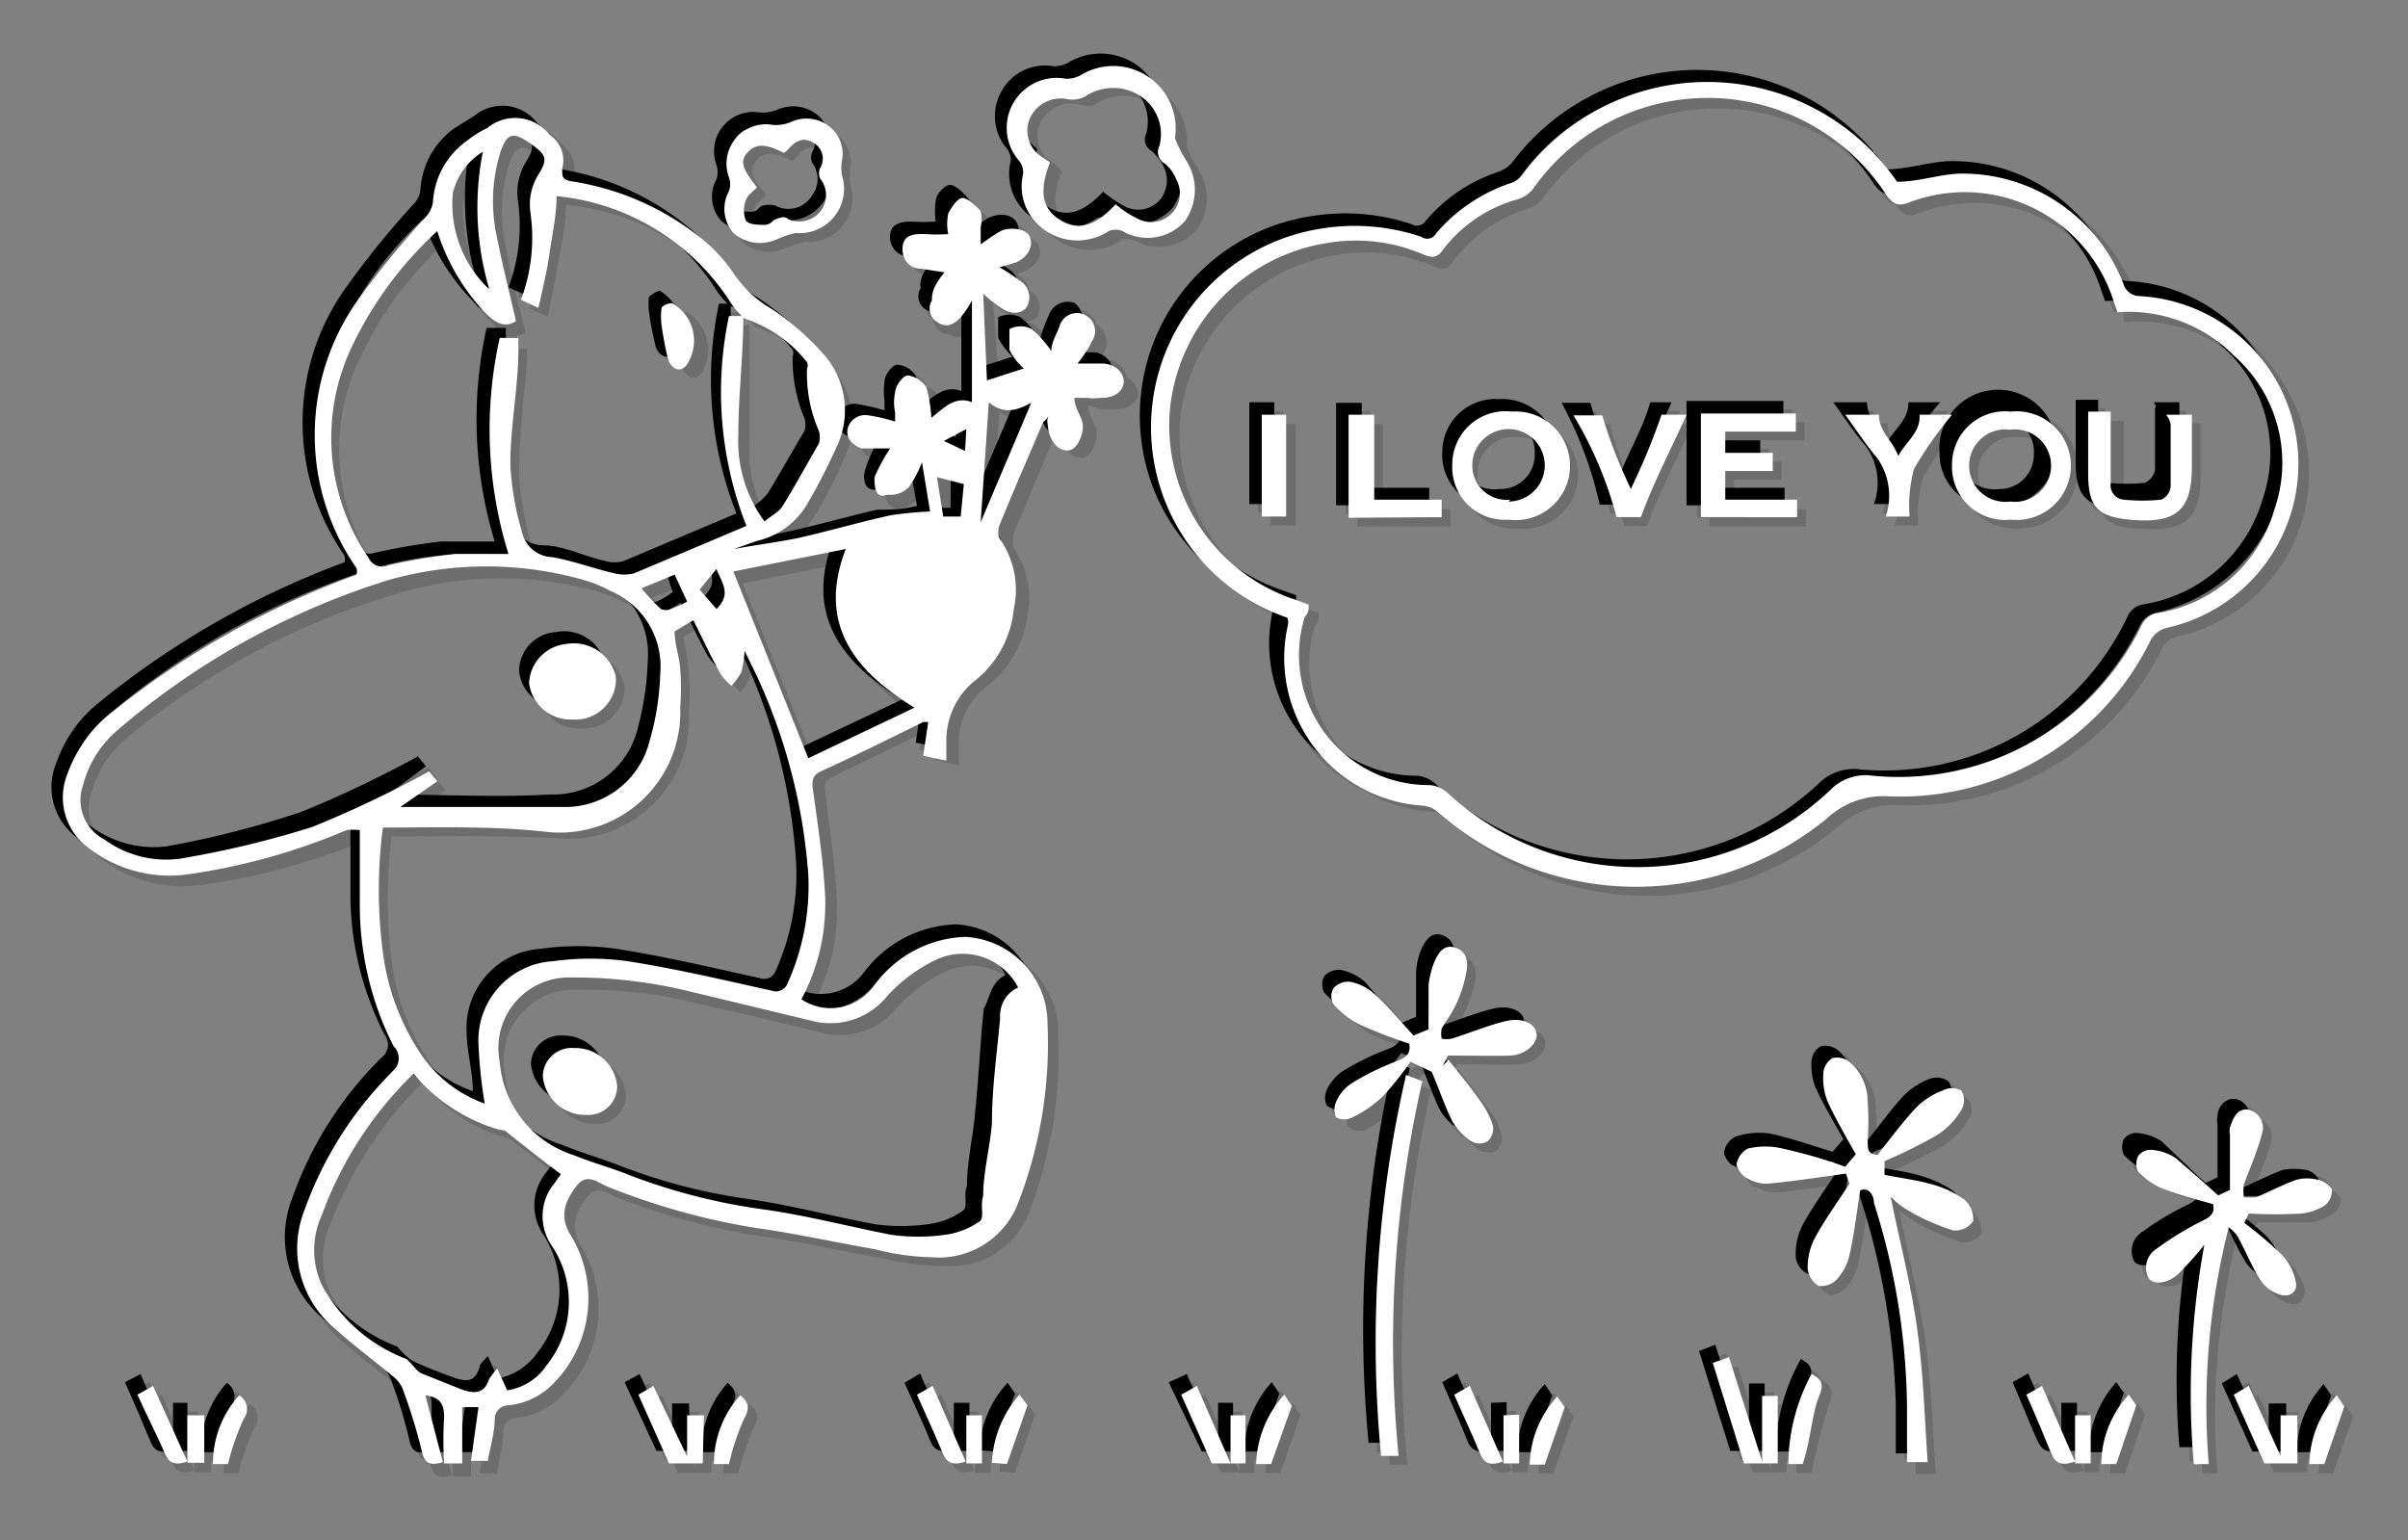 <svg xmlns="http://www.w3.org/2000/svg" viewBox="0 0 38.55 24.66"><rect x="0" y="0" width="38.55" height="24.66" fill="#808080" stroke="none"/><defs><style>.cls-1{isolation:isolate;}.cls-2{opacity:0.15;}.cls-2,.cls-3{mix-blend-mode:multiply;}.cls-4{fill:#fff;}</style></defs><title>convert-FIX-SVG-03</title><g class="cls-1"><g id="Layer_1" data-name="Layer 1"><g class="cls-2"><path d="M15.07,4.3c-.13,0-.27,0-.39-.06s-.31-.14-.29-.34.19-.22.39-.21a2.06,2.06,0,0,0,.35,0,1.19,1.19,0,0,1,0-.33c0-.11.16-.26.23-.26a.51.51,0,0,1,.29.22c0,.05,0,.16,0,.24s0,.17,0,.28a2.42,2.42,0,0,1,.33-.2.33.33,0,0,1,.45.07c.08.14,0,.33-.21.43L16,4.23a2.63,2.63,0,0,1,.33.2.32.32,0,0,1,.12.42.31.31,0,0,1-.44,0,2.78,2.78,0,0,1-.27-.21l.07,1.38.59-.18a1.32,1.32,0,0,1-.24-.3c0-.11,0-.3.05-.34a.43.43,0,0,1,.35,0,1.5,1.5,0,0,1,.31.35c0-.13.08-.26.14-.38a.28.28,0,1,1,.5.24.7.7,0,0,1-.09.17l-.13.18h.4a.34.34,0,0,1,.35.3c0,.15-.17.26-.38.25l-.21,0-.2-.06a3.71,3.71,0,0,1,.12.41c0,.23-.06.41-.22.43s-.3-.14-.33-.35c0-.06,0-.11,0-.2l-.1.12L16,8.32a.26.26,0,0,0,0,.21,1.44,1.44,0,0,1,.23,1.12,1.73,1.73,0,0,1-.65,1.18,1.17,1.17,0,0,0-.43.91c0,.1,0,.21-.05.34L14.72,12l.08-.53-.08,0-1.63.79c-.13.06-.15.11-.13.25.08.58.16,1.16.19,1.74a3.18,3.18,0,0,1-.38,1.65.87.87,0,0,0,1.16-.21,1.88,1.88,0,0,1,1.46-.77,1.4,1.4,0,0,1,1.32,1.4,7,7,0,0,1-.48,2.92,1.36,1.36,0,0,1-1.37.81A3.87,3.87,0,0,1,14,20c-.64-.11-1.27-.26-1.91-.35A10.32,10.32,0,0,1,9.68,19c-.17-.06-.34-.24-.52,0a.58.58,0,0,0-.1.74,1.94,1.94,0,0,1-.26,2.4,1.11,1.11,0,0,1-.73.36c-.14,0-.19.08-.21.21s-.07.44-.1.68l-.28,0,.12-.85-.26-.05v.9H7.05c0-.25,0-.5,0-.74s-.07-.32-.3-.35L7,23.35c-.23.08-.3,0-.34-.19a7.21,7.21,0,0,0-.31-1,.41.41,0,0,0-.17-.2l-.9-.74a1.69,1.69,0,0,1-.48-1.92,5.87,5.87,0,0,1,1.4-2.22.27.27,0,0,0,0-.39,4.92,4.92,0,0,1-.54-2.26c0-.39,0-.77,0-1.2a1,1,0,0,0-.22,0A10.59,10.59,0,0,1,3,14a2.14,2.14,0,0,1-1.6-.43A1,1,0,0,1,1,12.37a2.1,2.1,0,0,1,.73-1,13.61,13.61,0,0,1,3.9-2.19s0-.07,0-.09a3.73,3.73,0,0,1,0-4.28A17.24,17.24,0,0,1,6.75,3.42a.49.49,0,0,0,.13-.23,1.29,1.29,0,0,1,.54-1L7.74,2a.7.7,0,0,1,1,.12.47.47,0,0,1,.19.54c0,.12,0,.17.13.19a4.33,4.33,0,0,1,2.09.91,2.75,2.75,0,0,1,.54.59,2,2,0,0,0,.6.56,4,4,0,0,1,.85.75,1.33,1.33,0,0,1,.19,1.43,7.62,7.62,0,0,1-.46.9,1.26,1.26,0,0,1-.81.63c-.13,0-.25.08-.38.12v0c.32,0,.64-.09,1-.17.51-.11,1-.25,1.52-.37a5.56,5.56,0,0,1,.63-.05l-.14-.8a1.47,1.47,0,0,1-.21.4.44.44,0,0,1-.34.13A.25.25,0,0,1,14,7.58a3.72,3.72,0,0,1,.26-.46H14l-.22,0c-.15,0-.26-.15-.22-.32a.26.26,0,0,1,.32-.2,3.67,3.67,0,0,1,.43.09.8.8,0,0,1,0-.15.87.87,0,0,1,0-.31c0-.11.13-.27.2-.27a.37.37,0,0,1,.3.18,1.48,1.48,0,0,1,.08.49c.2-.15.38-.35.66-.25V4.76h-.05c-.06.08-.11.18-.18.26a.28.28,0,0,1-.38.09.25.25,0,0,1-.08-.36A3.82,3.82,0,0,1,15.07,4.3ZM11.85,5c0,.64-.09,1.27-.08,1.9a2.06,2.06,0,0,0,.42,1.39,1.11,1.11,0,0,0,.28-.24c.21-.34.4-.7.59-1.05a.28.28,0,0,0,0-.2,2.39,2.39,0,0,1-.19-1,.1.1,0,0,0,0-.09,2.15,2.15,0,0,0-1-.71,1.37,1.37,0,0,1-.2-.22A3.74,3.74,0,0,0,8.86,3.08c0,.32-.07.61-.12.9s-.11.57-.17.89l-.28-.13a2.9,2.9,0,0,0,.14-1.4.9.9,0,0,1,.12-.58c.17-.27.14-.34-.13-.53s-.36-.14-.47.15a2.53,2.53,0,0,0-.06,1.28c.08.47.21.94.32,1.42-.19.14-.37,0-.49-.11a3.31,3.31,0,0,1-.8-1.32A5.69,5.69,0,0,0,5.56,5.54a3.37,3.37,0,0,0,.28,3.33A.24.24,0,0,0,6.16,9c.35-.08.71-.13,1.06-.18s.58,0,.87,0A6.51,6.51,0,0,1,8,5.35h.28a1,1,0,0,0,0,.16c-.05.62-.13,1.25-.13,1.87a5.28,5.28,0,0,0,.19,1.1.52.52,0,0,0,.49.39c.33.05.65.17,1,.25a.47.47,0,0,0,.31,0l1.8-.76A5.93,5.93,0,0,1,11.57,5ZM6.36,12.86l0,0c.87,0,1.74,0,2.6,0a1.42,1.42,0,0,0,1.4-1.06,5.65,5.65,0,0,0,.17-1.08,1.35,1.35,0,0,0-.8-1.33,2.37,2.37,0,0,0-.41-.17,5.63,5.63,0,0,0-3.15,0,12.13,12.13,0,0,0-4.4,2.37,1.72,1.72,0,0,0-.54.87.72.72,0,0,0,.34.87,1.68,1.68,0,0,0,1.2.31A15.75,15.75,0,0,0,5,13.19a18.57,18.57,0,0,0,1.86-.9l.13.17Zm9.88,2.89A1,1,0,0,0,15,15.31a2.35,2.35,0,0,0-.79.57,1.15,1.15,0,0,1-1.23.4c-.63-.15-1.27-.31-1.91-.45A7.31,7.31,0,0,0,9.1,15.6,1.13,1.13,0,0,0,7.89,17a1.71,1.71,0,0,0,1.2,1.49c.29.12.6.21.89.32a9.26,9.26,0,0,0,2.19.55c.68.1,1.36.28,2,.4a3.12,3.12,0,0,0,.86,0,1.1,1.1,0,0,0,.56-.22c.08-.06,0-.26.06-.39,0-.39.1-.78.14-1.18.05-.55.08-1.11.13-1.66C16,16.1,16,15.86,16.24,15.75ZM6.08,13.19a7.66,7.66,0,0,0,0,2,3.76,3.76,0,0,0,.64,1.67,2.16,2.16,0,0,0,1,.76,8,8,0,0,1-.09-1A1.26,1.26,0,0,1,8.8,15.36a4.38,4.38,0,0,1,1.2,0c.77.13,1.54.31,2.3.47.13,0,.2,0,.26-.12a3.67,3.67,0,0,0,.32-1.81,8.9,8.9,0,0,0-.82-3.17l-.2-.41a1.37,1.37,0,0,1,0,.34,1,1,0,0,1-.16.22,1.62,1.62,0,0,1-.18-.2c-.15-.28-.28-.56-.43-.85l-.29.17c0,.22.07.41.08.61a3.11,3.11,0,0,1,0,.61,1.92,1.92,0,0,1-2.13,2C7.83,13.17,7,13.19,6.08,13.19Zm.49,3.94A6.09,6.09,0,0,0,5.1,19.4a1.34,1.34,0,0,0,0,1.11A2.52,2.52,0,0,0,6.49,21.7s0,.05.07.07.11.13.18.16.43.18.64.26.36.08.43-.17c0-.05.06-.08.13-.17l.16.36a.93.93,0,0,0,.63-.41,1.62,1.62,0,0,0,.08-1.92.83.83,0,0,1,0-.94A.87.87,0,0,1,9,18.8l-.9-.7A.26.26,0,0,0,8,18,2.67,2.67,0,0,1,6.57,17.13Zm6.32-5,1.69-.8c-1-.61-1.55-1.38-1.1-2.55l-1.79.36Zm2.89-5.7-.14,1.93h0l.82-1.92C16.25,6.49,16,6.61,15.78,6.38Zm-8-1.81a4.62,4.62,0,0,1-.1-2.19A1,1,0,0,0,7.18,3,1.9,1.9,0,0,0,7.76,4.57Zm2.44,4.8c.11.12.21.23.32.33a.18.18,0,0,0,.16,0,1.18,1.18,0,0,0,.22-.14l-.15-.43ZM15,7.58l.11.64h.27l.05-.52ZM11.42,9.69c.24-.24.07-.43,0-.64l-.27.33Zm4-2.87L15.1,7l.34.16Z"/><path d="M20.56,9.84a3.23,3.23,0,1,1,2.13-6.1.19.19,0,0,0,.23-.06,2.57,2.57,0,0,1,1.16-.79.48.48,0,0,0,.22-.15,3.7,3.7,0,0,1,6,.11s0,0,0,0a8.89,8.89,0,0,1,1-.12A2.75,2.75,0,0,1,34,4.5a.24.24,0,0,0,.24.18A2.69,2.69,0,0,1,34.67,10a.35.35,0,0,0-.26.21,4.49,4.49,0,0,1-4.2,2.49,1.34,1.34,0,0,0-1,.36A4.77,4.77,0,0,1,23,13a.53.53,0,0,0-.25-.12A2.36,2.36,0,0,1,20.56,9.9ZM33.84,5l-.06-.17a2.51,2.51,0,0,0-3.3-1.58c-.17.07-.23,0-.33-.11A3.41,3.41,0,0,0,24.5,3a.53.53,0,0,1-.26.18A2.32,2.32,0,0,0,23,4c-.09.12-.16.12-.29.07a2.87,2.87,0,0,0-1.56-.19,2.94,2.94,0,0,0-.49,5.71l.22.08c0,.08,0,.14-.05.2a2.08,2.08,0,0,0,2,2.7.45.45,0,0,1,.29.12,4.5,4.5,0,0,0,6.13,0,.75.75,0,0,1,.68-.23,4.31,4.31,0,0,0,4.28-2.48.34.34,0,0,1,.22-.17,2.37,2.37,0,0,0,1.91-1.67,2.31,2.31,0,0,0-.64-2.46A2.44,2.44,0,0,0,33.84,5Z"/><path d="M29.72,19c-.06.38-.1.73-.18,1.07a.76.76,0,0,1-.2.36.3.3,0,0,1-.27.1.31.31,0,0,1-.18-.25,1.11,1.11,0,0,1,.1-.51c.16-.29.36-.57.57-.88l-.07-.15c-.42.05-.82.12-1.22.15a.61.61,0,0,1-.35-.07c-.08-.05-.18-.16-.18-.23a.34.34,0,0,1,.18-.25,1.19,1.19,0,0,1,.56-.05c.33.07.66.19,1,.29l.16-.2c-.15-.28-.32-.55-.45-.84a1,1,0,0,1-.07-.45.33.33,0,0,1,.15-.25.35.35,0,0,1,.29.07.91.91,0,0,1,.27.64,4.28,4.28,0,0,1,0,.62c0,.13,0,.21.16.22.2-.25.38-.51.6-.74a1.17,1.17,0,0,1,.43-.29.26.26,0,0,1,.33.36,1.49,1.49,0,0,1-.41.42,9,9,0,0,1-.82.41v.21c.26,0,.51.08.75.15a1.52,1.52,0,0,1,.53.25.4.4,0,0,1,.14.35.39.39,0,0,1-.32.15,4.91,4.91,0,0,1-.74-.33,1.83,1.83,0,0,1-.26-.21c.14.7.32,1.39.42,2.09s.12,1.43.18,2.15l-.18,0-.15,0c0-.26,0-.52,0-.78a11.82,11.82,0,0,0-.59-3.38C29.9,19.08,29.85,19,29.72,19Z"/><path d="M35.45,19.09l.19-.09c0-.3,0-.59,0-.88a.51.51,0,0,1,0-.13c.06-.15.12-.32.31-.28a.3.3,0,0,1,.2.39,7.81,7.81,0,0,1-.29.81,1.23,1.23,0,0,0,0,.2,1.2,1.2,0,0,0,.2,0c.21-.09.42-.2.64-.27a.7.7,0,0,1,.35,0,.21.21,0,0,1,.12.4.87.87,0,0,1-.39.14c-.27,0-.55,0-.84,0l-.07.15c.21.18.42.33.6.51a1,1,0,0,1,.23.42c0,.18-.1.29-.28.21a.58.58,0,0,1-.29-.22c-.14-.22-.24-.46-.36-.69a1,1,0,0,0-.14-.16,11.38,11.38,0,0,0-.33,3.8h-.24a13.7,13.7,0,0,1,.18-3.51c-.14.15-.26.31-.41.45s-.4.2-.49.09a.36.36,0,0,1,.14-.48,4.88,4.88,0,0,1,.73-.44c.13-.07.19-.13.16-.26-.27-.09-.55-.15-.81-.26a1.14,1.14,0,0,1-.39-.27.27.27,0,0,1,0-.25.22.22,0,0,1,.2-.1.82.82,0,0,1,.39.13C35,18.64,35.2,18.86,35.45,19.09Z"/><path d="M22.57,16.52l.24-.09c0-.24,0-.48,0-.72a1.13,1.13,0,0,1,.06-.31c.06-.16.16-.34.36-.29a.33.33,0,0,1,.18.42,3,3,0,0,1-.17.5c-.06.13-.16.25-.22.38s0,.11,0,.17a.48.48,0,0,0,.17,0c.28-.09.56-.21.86-.28s.48.06.49.2-.17.34-.41.35-.68,0-1,0L23,17l.1-.08c.17.22.34.43.5.65a1.2,1.2,0,0,1,.2.39.3.3,0,0,1-.08.26.32.32,0,0,1-.27,0,1,1,0,0,1-.29-.32,8.34,8.34,0,0,1-.33-.8l-.3-.1a4.86,4.86,0,0,1-.42.53,2.28,2.28,0,0,1-.5.36.27.27,0,0,1-.26-.06.25.25,0,0,1,0-.25.66.66,0,0,1,.23-.29,5.06,5.06,0,0,1,.74-.36c.15-.06.22-.12.2-.27-.27-.1-.55-.19-.81-.31a1.41,1.41,0,0,1-.4-.33.27.27,0,0,1,0-.26.31.31,0,0,1,.27-.1.81.81,0,0,1,.39.2C22.14,16,22.34,16.28,22.57,16.52Z"/><path d="M18.75,2.15a2.11,2.11,0,0,0,.16.34.86.86,0,0,1,0,1,.81.81,0,0,1-1,.17.28.28,0,0,0-.22,0,.87.87,0,0,1-1,0,.86.86,0,0,1-.38-.92.29.29,0,0,0-.05-.2.78.78,0,0,1-.09-.92.8.8,0,0,1,.82-.4.43.43,0,0,0,.23-.05A1,1,0,0,1,18.75,2.15Zm-2,.39c-.18.46-.13.74.16.92s.56.11.89-.24a2.64,2.64,0,0,0,.35.23.47.47,0,0,0,.55-.09.45.45,0,0,0,.08-.55.67.67,0,0,0-.19-.25.22.22,0,0,1-.09-.28.73.73,0,0,0-.3-.8.79.79,0,0,0-.87,0,.45.45,0,0,1-.28,0,.56.56,0,0,0-.62.3.5.5,0,0,0,.2.63Z"/><path d="M22.46,17.15l.25.11a19.1,19.1,0,0,0-.38,6l-.28,0A19.11,19.11,0,0,1,22.46,17.15Z"/><path d="M12.69,3.67l-.31.1a.65.65,0,0,1-.69-.09A.6.6,0,0,1,11.61,3a.36.36,0,0,0,0-.23.63.63,0,0,1,.69-.84.75.75,0,0,0,.3,0,.59.59,0,0,1,.6.06.57.57,0,0,1,.22.54.71.71,0,0,0,0,.25A.7.7,0,0,1,12.69,3.67Zm-.62-.75c-.07.08-.16.13-.19.21a.46.46,0,0,0,0,.33c0,.06.19.07.29.07s.12-.07.18-.1a.36.36,0,0,1,.2,0,.46.46,0,0,0,.52-.13.42.42,0,0,0,0-.53.23.23,0,0,1,0-.16.3.3,0,1,0-.52-.29l-.06,0c-.3-.16-.46-.16-.59,0S11.86,2.67,12.07,2.92Z"/><path d="M11.19,23.38h-.54l-.49-1.1.24-.14.52,1.13v-.66h.27Z"/><path d="M36,22.13l.51,1.12v-.64h.28v.76H36.2l-.49-1.09Z"/><path d="M28.16,23.37h-.3l-.5-1.6.27-.1Z"/><path d="M28.81,23.39l-.24,0a3.18,3.18,0,0,1,.4-1.48c.19.1.19.19.13.36A11.14,11.14,0,0,0,28.81,23.39Z"/><path d="M18.85,22.27l.25-.14.55,1.24h-.31Z"/><path d="M33.16,23.34c-.24.09-.32,0-.39-.15s-.25-.6-.39-.92l.25-.13Z"/><path d="M15.41,23.34c-.24.09-.33,0-.39-.15s-.25-.6-.39-.91l.24-.15Z"/><path d="M24,23.34c-.24.09-.32,0-.39-.16s-.25-.59-.39-.9l.24-.15Z"/><path d="M2.14,22.27l.25-.14.52,1.21c-.23.08-.31,0-.37-.15S2.28,22.59,2.14,22.27Z"/><path d="M20.5,22.27l.12.18-.32.93h-.24A1.68,1.68,0,0,1,20.5,22.27Z"/><path d="M37.15,23.39l-.23,0a1.7,1.7,0,0,1,.43-1.09l.12.18Z"/><path d="M11.79,22.29c.15.12.15.21.06.38a4.34,4.34,0,0,0-.24.72l-.24,0A1.59,1.59,0,0,1,11.79,22.29Z"/><path d="M3.78,22.28a.27.27,0,0,1,.06.38,3.91,3.91,0,0,0-.25.73l-.23,0A1.57,1.57,0,0,1,3.78,22.28Z"/><path d="M15.82,23.36a1.75,1.75,0,0,1,.45-1.08l.12.17-.32.94Z"/><path d="M24.67,23.39l-.24,0a1.71,1.71,0,0,1,.44-1.09l.12.18Z"/><path d="M34,22.27l.12.18-.32.94-.24,0A1.73,1.73,0,0,1,34,22.27Z"/><path d="M28.16,22.29h.24v1.08h-.24Z"/><path d="M2.92,22.6h.26v.77H2.92Z"/><path d="M33.16,23.37V22.6h.26v.77Z"/><path d="M15.66,23.38h-.24V22.6h.24Z"/><path d="M19.89,23.38h-.25V22.6h.25Z"/><path d="M24.26,22.59v.78H24V22.6Z"/><path d="M10.53,5.14a1,1,0,0,1,0-.25s.14-.11.19-.09a.69.69,0,0,1,.2,1c-.13.12-.23,0-.27-.1A3.74,3.74,0,0,1,10.53,5.14Z"/><path d="M9.11,11.46a.65.65,0,0,1-.69-.58A.63.63,0,0,1,9,10.26a.67.67,0,0,1,.79.53A.64.64,0,0,1,9.11,11.46Z"/><path d="M9.14,16.72a.66.66,0,0,1,.68.61.46.46,0,0,1-.49.47.7.7,0,0,1-.7-.62A.48.48,0,0,1,9.14,16.72Z"/><path d="M24.1,8.27a.87.87,0,1,1,0-1.74.87.87,0,1,1,0,1.74Zm0-.3a.55.55,0,0,0,.57-.57.55.55,0,0,0-.59-.57.55.55,0,0,0-.57.57A.55.55,0,0,0,24.13,8Z"/><path d="M31.2,7.39a.85.85,0,0,1,.93-.86.87.87,0,1,1,0,1.74A.86.86,0,0,1,31.2,7.39Zm.92.58a.57.57,0,1,0,0-1.14.57.57,0,1,0,0,1.14Z"/><path d="M28.69,6.56v.29H27.56v.34h.76v.29h-.76V8h1.15v.29H27.17V6.56Z"/><path d="M34.62,6.58H35c0,.12,0,.22,0,.33V7.4c0,.71-.24.93-1,.86-.51,0-.65-.2-.66-.72v-1h.36c0,.39,0,.77,0,1.16a.23.23,0,0,0,.16.17,2,2,0,0,0,.59,0c.07,0,.15-.13.16-.2,0-.35,0-.69,0-1A.21.21,0,0,0,34.62,6.58Z"/><path d="M26.9,6.58c-.24.55-.52,1.06-.72,1.64h-.4a6.26,6.26,0,0,0-.69-1.63h.46A7.33,7.33,0,0,0,26,7.77a10,10,0,0,0,.5-1.19Z"/><path d="M31.2,6.58a5.84,5.84,0,0,0-.62.88,2.29,2.29,0,0,0-.07.76h-.38A1,1,0,0,0,30,7.28c-.19-.22-.34-.46-.51-.7H30c0,.28.22.4.31.67.13-.25.37-.38.35-.67Z"/><path d="M21.54,8.23V6.59h.4V8H23v.28Z"/><path d="M20.54,6.59V8.21h-.4V6.59Z"/><path d="M15.26,4.5l-.39-.06c-.16-.05-.3-.15-.28-.34s.19-.22.39-.21.23,0,.34,0a1.13,1.13,0,0,1,0-.33c.05-.11.15-.26.23-.26s.21.12.29.22,0,.16,0,.24,0,.17,0,.28l.32-.21a.35.35,0,0,1,.46.08c.08.14,0,.33-.21.43l-.25.1c.11.08.23.13.33.21a.32.32,0,0,1,.12.42.32.32,0,0,1-.44,0,1.86,1.86,0,0,1-.27-.22L16,6.26l.59-.19a1.14,1.14,0,0,1-.23-.3c0-.1,0-.29,0-.33a.41.41,0,0,1,.36,0,1.8,1.8,0,0,1,.31.35,2.46,2.46,0,0,1,.14-.38.32.32,0,0,1,.41-.2.34.34,0,0,1,.09.44,1.4,1.4,0,0,1-.09.17L17.47,6h.39a.34.34,0,0,1,.36.3c0,.15-.17.26-.38.25l-.21,0-.21-.06c0,.15.1.27.13.4s-.06.42-.22.44S17,7.17,17,7c0-.06,0-.11,0-.21,0,.06-.07.09-.09.13l-.69,1.64c0,.06,0,.16,0,.2a1.43,1.43,0,0,1,.22,1.13A1.68,1.68,0,0,1,15.78,11a1.14,1.14,0,0,0-.43.91c0,.1,0,.2,0,.34l-.38-.08.08-.53-.08,0-1.63.79c-.13.06-.15.11-.13.25.07.58.16,1.16.19,1.74A3.28,3.28,0,0,1,13,16.12a.86.86,0,0,0,1.15-.21,1.91,1.91,0,0,1,1.47-.77,1.39,1.39,0,0,1,1.32,1.39,7.07,7.07,0,0,1-.48,2.92,1.35,1.35,0,0,1-1.37.82,3.8,3.8,0,0,1-.89-.11c-.64-.11-1.27-.26-1.91-.35a10.94,10.94,0,0,1-2.39-.63c-.16-.06-.33-.24-.51,0s-.26.47-.1.75A1.94,1.94,0,0,1,9,22.34a1.16,1.16,0,0,1-.73.36.2.2,0,0,0-.21.2c0,.23-.07.45-.1.69l-.28,0,.12-.85-.26,0v.9H7.25c0-.25,0-.5,0-.74s-.08-.32-.3-.35l.28,1.07c-.23.07-.3,0-.34-.19a7.79,7.79,0,0,0-.31-1,.63.63,0,0,0-.17-.2c-.3-.24-.61-.48-.9-.73A1.7,1.7,0,0,1,5,19.49a5.93,5.93,0,0,1,1.41-2.21.27.27,0,0,0,0-.39A4.92,4.92,0,0,1,6,14.63c0-.39,0-.78,0-1.2a.63.63,0,0,0-.21.05,10.59,10.59,0,0,1-2.58.69,2.14,2.14,0,0,1-1.6-.43,1,1,0,0,1-.32-1.18,2.12,2.12,0,0,1,.72-1A13.79,13.79,0,0,1,5.86,9.33l0-.1A3.71,3.71,0,0,1,5.86,5,14.15,14.15,0,0,1,7,3.62a.4.4,0,0,0,.12-.23,1.3,1.3,0,0,1,.55-1l.32-.2a.7.7,0,0,1,1,.12.49.49,0,0,1,.19.54c0,.12,0,.16.13.19A4.33,4.33,0,0,1,11.34,4a2.53,2.53,0,0,1,.54.59,2,2,0,0,0,.6.56,4.31,4.31,0,0,1,.85.74,1.35,1.35,0,0,1,.19,1.44,7.62,7.62,0,0,1-.46.9,1.28,1.28,0,0,1-.82.63l-.37.12V9c.32-.05.64-.1,1-.17.51-.11,1-.25,1.51-.37.19,0,.39,0,.64-.06l-.14-.79a1.47,1.47,0,0,1-.21.4.44.44,0,0,1-.34.13.25.25,0,0,1-.13-.35,3.11,3.11,0,0,1,.26-.46h-.24l-.23,0c-.14,0-.25-.15-.21-.32a.27.27,0,0,1,.32-.21,3.77,3.77,0,0,1,.43.1s0-.1,0-.15a1.2,1.2,0,0,1,0-.31c0-.11.13-.27.2-.27a.37.37,0,0,1,.3.18,1.79,1.79,0,0,1,.08.49c.19-.15.38-.35.65-.25V5h0a2.53,2.53,0,0,1-.18.27c-.11.11-.24.18-.38.08A.25.25,0,0,1,15,4.94C15.05,4.79,15.16,4.65,15.26,4.5ZM12,5.2C12,5.83,12,6.47,12,7.1a2.1,2.1,0,0,0,.41,1.39,1,1,0,0,0,.29-.25c.21-.34.4-.69.59-1a.35.35,0,0,0,0-.2,2.42,2.42,0,0,1-.19-1,.1.1,0,0,0,0-.09,2.07,2.07,0,0,0-1-.71,2,2,0,0,1-.2-.22A3.74,3.74,0,0,0,9.06,3.28c0,.32-.07.61-.12.9s-.11.57-.17.89l-.29-.13a2.8,2.8,0,0,0,.15-1.4A.94.94,0,0,1,8.75,3c.17-.26.14-.33-.13-.52s-.37-.15-.47.15a2.53,2.53,0,0,0-.06,1.28c.08.47.21.94.32,1.42a.37.37,0,0,1-.49-.11,3.44,3.44,0,0,1-.81-1.32A5.81,5.81,0,0,0,5.76,5.74,3.37,3.37,0,0,0,6,9.07a.24.24,0,0,0,.32.12A9.78,9.78,0,0,1,7.42,9C7.71,9,8,9,8.28,9a6.73,6.73,0,0,1-.13-3.42h.29a1,1,0,0,0,0,.16c-.05.62-.13,1.24-.13,1.87a5.19,5.19,0,0,0,.19,1.09.52.52,0,0,0,.49.4c.33,0,.65.17,1,.25a.54.54,0,0,0,.31,0l1.8-.76a5.84,5.84,0,0,1-.28-3.36ZM6.55,13.06l0,0c.87,0,1.73.05,2.6,0a1.41,1.41,0,0,0,1.4-1.07A4.77,4.77,0,0,0,10.76,11,1.31,1.31,0,0,0,10,9.65a2,2,0,0,0-.4-.17,5.75,5.75,0,0,0-3.16,0A12.2,12.2,0,0,0,2,11.84a1.72,1.72,0,0,0-.54.87.72.72,0,0,0,.34.87,1.68,1.68,0,0,0,1.2.31,15.3,15.3,0,0,0,2.15-.51A17.6,17.6,0,0,0,7,12.49l.13.16ZM16.44,16a1,1,0,0,0-1.29-.45,2.53,2.53,0,0,0-.79.58,1.17,1.17,0,0,1-1.23.4c-.64-.16-1.27-.31-1.91-.45a6.94,6.94,0,0,0-1.93-.23,1.13,1.13,0,0,0-1.2,1.38,1.71,1.71,0,0,0,1.2,1.49c.29.12.6.21.89.32a9.14,9.14,0,0,0,2.19.55c.68.1,1.36.28,2,.4a3.1,3.1,0,0,0,.86,0,1.1,1.1,0,0,0,.56-.22c.08-.06,0-.26.06-.39,0-.4.1-.79.13-1.18.06-.55.08-1.11.14-1.66C16.18,16.29,16.2,16.06,16.44,16ZM6.27,13.39a8.1,8.1,0,0,0,0,2,3.67,3.67,0,0,0,.64,1.66,2,2,0,0,0,1,.76c0-.32-.1-.64-.1-.95A1.27,1.27,0,0,1,9,15.56a4.38,4.38,0,0,1,1.2,0c.77.12,1.53.3,2.3.47.13,0,.2,0,.26-.12a3.78,3.78,0,0,0,.32-1.81,9.22,9.22,0,0,0-.82-3.18l-.2-.4a1.94,1.94,0,0,1-.05.33.87.87,0,0,1-.16.23,1.18,1.18,0,0,1-.18-.21c-.15-.27-.28-.55-.43-.85l-.3.18a4.86,4.86,0,0,1,.09.6,4.28,4.28,0,0,1,0,.62,1.93,1.93,0,0,1-2.13,2C8,13.37,7.17,13.39,6.27,13.39Zm.5,3.94A6.24,6.24,0,0,0,5.29,19.6a1.34,1.34,0,0,0,0,1.11A2.57,2.57,0,0,0,6.69,21.9s0,0,.07.07a.69.69,0,0,0,.18.16c.21.1.42.18.64.26s.36.08.43-.17c0,0,.06-.08.13-.17l.16.36A1,1,0,0,0,8.93,22,1.62,1.62,0,0,0,9,20.08a.83.83,0,0,1,.05-.95l.1-.13-.9-.7a.26.26,0,0,0-.11-.07A2.67,2.67,0,0,1,6.77,17.33Zm6.32-5,1.69-.8c-1-.61-1.55-1.38-1.1-2.55l-1.79.36ZM16,6.58l-.13,1.93h0l.82-1.92C16.45,6.69,16.23,6.8,16,6.58ZM8,4.77a4.66,4.66,0,0,1-.1-2.2,1.06,1.06,0,0,0-.48.66A1.9,1.9,0,0,0,8,4.77Zm2.44,4.8c.11.12.21.23.32.33a.16.16,0,0,0,.15,0,1.54,1.54,0,0,0,.23-.14L11,9.35Zm4.77-1.79.11.63.27,0,0-.52ZM11.61,9.89c.25-.24.08-.43,0-.64l-.27.33ZM15.66,7l-.36.19.34.16Z"/><path d="M20.76,10a3.27,3.27,0,0,1-1.91-1.77,3.23,3.23,0,0,1,4-4.33.18.18,0,0,0,.23-.07,2.57,2.57,0,0,1,1.16-.78.54.54,0,0,0,.22-.15,3.7,3.7,0,0,1,6,.11s0,.05,0,0a8.89,8.89,0,0,1,1-.12A2.75,2.75,0,0,1,34.18,4.7a.24.24,0,0,0,.24.18,2.69,2.69,0,0,1,.45,5.31.36.36,0,0,0-.26.2,4.49,4.49,0,0,1-4.2,2.5,1.34,1.34,0,0,0-1,.36,4.78,4.78,0,0,1-6.19-.09A.52.52,0,0,0,23,13a2.36,2.36,0,0,1-2.22-2.94ZM34,5.16,34,5a2.51,2.51,0,0,0-3.3-1.58c-.17.07-.24,0-.33-.11a3.42,3.42,0,0,0-5.65-.16.49.49,0,0,1-.26.19,2.36,2.36,0,0,0-1.2.85c-.09.13-.16.13-.29.08a2.79,2.79,0,0,0-1.56-.19,3,3,0,0,0-2.52,2.66,2.94,2.94,0,0,0,2,3l.22.08c0,.08,0,.14-.06.2a2.08,2.08,0,0,0,2,2.69.51.51,0,0,1,.29.13,4.5,4.5,0,0,0,6.13,0,.77.77,0,0,1,.68-.24,4.31,4.31,0,0,0,4.28-2.47.34.34,0,0,1,.22-.17,2.37,2.37,0,0,0,1.91-1.67,2.28,2.28,0,0,0-.65-2.46A2.37,2.37,0,0,0,34,5.16Z"/><path d="M29.92,19.2c-.06.38-.1.73-.18,1.07a.86.86,0,0,1-.2.36.3.3,0,0,1-.27.1.35.35,0,0,1-.18-.25,1,1,0,0,1,.1-.51c.16-.3.36-.57.56-.88l-.06-.15-1.22.15a.6.6,0,0,1-.35-.08c-.08,0-.18-.15-.18-.22a.34.34,0,0,1,.18-.25,1.19,1.19,0,0,1,.56-.05c.33.07.66.19,1,.29l.16-.2c-.15-.28-.32-.55-.45-.84a1,1,0,0,1-.07-.45.3.3,0,0,1,.15-.25.33.33,0,0,1,.28.07.86.86,0,0,1,.28.64,4.15,4.15,0,0,1,0,.61c0,.14,0,.22.16.23.2-.25.38-.51.59-.74a1.17,1.17,0,0,1,.44-.29.32.32,0,0,1,.3.05.31.31,0,0,1,0,.31,1.34,1.34,0,0,1-.4.42,8.92,8.92,0,0,1-.82.4V19c.25.05.51.08.75.15a1.81,1.81,0,0,1,.53.24.45.45,0,0,1,.14.36.36.36,0,0,1-.32.14,3.49,3.49,0,0,1-.74-.33,1.28,1.28,0,0,1-.26-.2c.14.7.32,1.39.42,2.09s.12,1.43.17,2.15l-.17,0-.15,0v-.78a11.82,11.82,0,0,0-.59-3.38C30.09,19.28,30.05,19.17,29.92,19.2Z"/><path d="M35.65,19.28l.19-.09v-.88a.27.27,0,0,1,0-.12c.05-.15.12-.32.31-.28a.3.3,0,0,1,.2.39c-.07.27-.19.54-.29.81a1.23,1.23,0,0,0,0,.2,1.2,1.2,0,0,0,.2,0c.21-.09.42-.2.64-.28a.83.83,0,0,1,.35,0,.3.3,0,0,1,.22.15.28.28,0,0,1-.1.24.82.82,0,0,1-.39.15c-.27,0-.55,0-.84,0l-.07.15c.21.18.42.33.6.51a1,1,0,0,1,.23.42c0,.17-.11.28-.28.21a.58.58,0,0,1-.29-.22c-.14-.22-.24-.46-.36-.69a.56.56,0,0,0-.15-.16,11.64,11.64,0,0,0-.32,3.8h-.24A13.26,13.26,0,0,1,35.45,20c-.14.15-.26.31-.41.45s-.4.2-.49.09a.36.36,0,0,1,.13-.48,4.65,4.65,0,0,1,.74-.44c.13-.07.19-.14.16-.27a6.94,6.94,0,0,1-.81-.25,1.14,1.14,0,0,1-.39-.27.31.31,0,0,1,0-.25.25.25,0,0,1,.21-.1.82.82,0,0,1,.39.13C35.18,18.83,35.4,19.06,35.65,19.28Z"/><path d="M22.77,16.72l.24-.1c0-.23,0-.47,0-.71a1.13,1.13,0,0,1,.06-.31c.06-.16.16-.34.35-.29s.23.24.19.42a3,3,0,0,1-.17.5c-.06.13-.16.25-.22.38s0,.11,0,.16.12,0,.16,0c.29-.09.57-.21.86-.28s.49.05.5.2-.17.34-.42.35-.67,0-1,0l-.08.16.1-.08c.17.21.34.43.5.65a1.2,1.2,0,0,1,.2.39.3.3,0,0,1-.08.26.29.29,0,0,1-.27,0,1,1,0,0,1-.3-.31c-.12-.25-.21-.52-.33-.8l-.29-.11a5.13,5.13,0,0,1-.42.53,2,2,0,0,1-.5.37.33.33,0,0,1-.27-.06.31.31,0,0,1,0-.25.76.76,0,0,1,.24-.29,4.12,4.12,0,0,1,.73-.36c.15-.06.23-.12.21-.27-.28-.11-.55-.19-.81-.31a1.61,1.61,0,0,1-.41-.33.27.27,0,0,1,0-.26.31.31,0,0,1,.27-.1.81.81,0,0,1,.39.2C22.34,16.23,22.54,16.48,22.77,16.72Z"/><path d="M19,2.35a1.68,1.68,0,0,0,.16.33.87.87,0,0,1,0,1,.81.81,0,0,1-1,.17.24.24,0,0,0-.22,0,.89.89,0,0,1-1,0A.85.85,0,0,1,16.55,3a.3.3,0,0,0-.06-.2.8.8,0,0,1-.08-.93.79.79,0,0,1,.82-.39.46.46,0,0,0,.23-.05A1,1,0,0,1,19,2.35Zm-2,.39c-.18.46-.13.74.16.92s.56.11.89-.24a2.07,2.07,0,0,0,.35.22.46.46,0,0,0,.55-.08A.49.49,0,0,0,19,3a.79.79,0,0,0-.19-.25.21.21,0,0,1-.09-.28.73.73,0,0,0-.3-.8.78.78,0,0,0-.88,0,.44.44,0,0,1-.28,0,.55.55,0,0,0-.61.3.5.5,0,0,0,.2.63Z"/><path d="M22.65,17.35l.26.1a18.89,18.89,0,0,0-.38,6h-.28A19.06,19.06,0,0,1,22.65,17.35Z"/><path d="M12.88,3.87a2.64,2.64,0,0,0-.3.1.65.65,0,0,1-.69-.09.58.58,0,0,1-.08-.67.36.36,0,0,0,0-.23.63.63,0,0,1,.69-.84.61.61,0,0,0,.3-.05.62.62,0,0,1,.6.07.54.54,0,0,1,.21.54,1.07,1.07,0,0,0,0,.25A.7.7,0,0,1,12.88,3.87Zm-.62-.75c-.06.08-.16.13-.18.21a.39.39,0,0,0,0,.32c0,.07.19.08.29.08s.12-.08.18-.1a.48.48,0,0,1,.2,0,.44.44,0,0,0,.52-.12.44.44,0,0,0,0-.53.23.23,0,0,1,0-.16.3.3,0,0,0-.12-.42.3.3,0,0,0-.4.12l-.06.06c-.3-.16-.46-.16-.59,0S12.05,2.87,12.26,3.12Z"/><path d="M11.39,23.58h-.54l-.49-1.11.24-.13.52,1.13v-.66h.27Z"/><path d="M36.15,22.33l.51,1.12V22.8h.28v.77H36.4l-.49-1.09Z"/><path d="M28.36,23.57h-.3l-.5-1.6.26-.1Z"/><path d="M29,23.58h-.24a3.07,3.07,0,0,1,.4-1.48c.19.1.19.19.13.36A11.63,11.63,0,0,0,29,23.58Z"/><path d="M19.05,22.47l.25-.14.54,1.24h-.3Z"/><path d="M33.36,23.54c-.25.09-.32,0-.39-.15s-.25-.6-.39-.92l.25-.14Z"/><path d="M15.6,23.54c-.23.08-.32,0-.38-.16s-.26-.59-.4-.9l.25-.15Z"/><path d="M24.2,23.54c-.23.09-.32,0-.38-.16s-.25-.59-.39-.91l.24-.14Z"/><path d="M2.34,22.47l.25-.14.52,1.21c-.23.08-.31,0-.37-.15S2.48,22.78,2.34,22.47Z"/><path d="M20.7,22.47l.12.18-.32.93h-.24A1.68,1.68,0,0,1,20.7,22.47Z"/><path d="M37.35,23.59l-.23,0a1.64,1.64,0,0,1,.43-1.09l.12.18Z"/><path d="M12,22.48c.15.13.15.22.06.39a4.34,4.34,0,0,0-.24.72l-.24,0A1.62,1.62,0,0,1,12,22.48Z"/><path d="M4,22.48a.26.26,0,0,1,.07.38,3.91,3.91,0,0,0-.25.73l-.24,0A1.66,1.66,0,0,1,4,22.48Z"/><path d="M16,23.56a1.69,1.69,0,0,1,.45-1.08l.12.17-.32.93Z"/><path d="M24.87,23.59l-.24,0a1.65,1.65,0,0,1,.44-1.09l.12.18Z"/><path d="M34.22,22.47l.12.17-.32.95-.24,0A1.71,1.71,0,0,1,34.22,22.47Z"/><path d="M28.35,22.49h.25v1.08h-.25Z"/><path d="M3.11,22.8h.27v.77H3.11Z"/><path d="M33.36,23.57V22.8h.25v.77Z"/><path d="M15.86,23.58h-.25V22.8h.25Z"/><path d="M20.08,23.58h-.24V22.8h.24Z"/><path d="M24.46,22.79v.78h-.25V22.8Z"/><path d="M10.73,5.34a1,1,0,0,1,0-.25S10.91,5,11,5a.7.7,0,0,1,.21,1c-.13.12-.24,0-.28-.1A5.27,5.27,0,0,1,10.73,5.34Z"/><path d="M9.31,11.66a.64.64,0,0,1-.69-.58.63.63,0,0,1,.59-.62A.67.67,0,0,1,10,11,.65.65,0,0,1,9.31,11.66Z"/><path d="M9.33,16.92a.67.67,0,0,1,.69.61.45.45,0,0,1-.49.46.68.68,0,0,1-.7-.62A.47.47,0,0,1,9.33,16.92Z"/><path d="M24.3,8.46a.84.84,0,0,1-.91-.89.85.85,0,0,1,.95-.84.87.87,0,0,1,.92.89A.86.86,0,0,1,24.3,8.46Zm0-.29a.55.55,0,0,0,.57-.57A.56.56,0,0,0,24.31,7a.58.58,0,1,0,0,1.15Z"/><path d="M31.39,7.59a.94.94,0,1,1,.93.87A.86.86,0,0,1,31.39,7.59Zm.93.58a.55.55,0,0,0,.58-.56A.55.55,0,0,0,32.32,7a.58.58,0,1,0,0,1.15Z"/><path d="M28.89,6.76v.29H27.76v.34h.76v.29h-.76v.47h1.15v.28H27.37V6.76Z"/><path d="M34.82,6.78h.41c0,.12,0,.22,0,.33V7.6c0,.71-.24.93-1,.86-.51,0-.66-.2-.66-.72v-1H34c0,.39,0,.77,0,1.15a.23.23,0,0,0,.16.18,2.91,2.91,0,0,0,.59,0,.3.3,0,0,0,.16-.2c0-.35,0-.69,0-1C34.87,6.85,34.84,6.82,34.82,6.78Z"/><path d="M27.1,6.78c-.24.55-.52,1.06-.73,1.64H26a6.26,6.26,0,0,0-.69-1.63h.46A7.33,7.33,0,0,0,26.21,8c.17-.43.38-.77.5-1.19Z"/><path d="M31.4,6.78a5.2,5.2,0,0,0-.62.88,2.26,2.26,0,0,0-.07.75h-.38a1,1,0,0,0-.14-.94c-.18-.21-.34-.45-.51-.69h.54c0,.28.21.4.31.66.13-.24.36-.38.35-.66Z"/><path d="M21.73,8.43V6.79h.41V8.15h1.08v.28Z"/><path d="M20.74,6.79V8.41h-.4V6.79Z"/></g><g class="cls-3"><path d="M14.92,4.16l-.39-.06c-.16,0-.3-.15-.28-.34s.19-.22.39-.21.23,0,.34,0a1.13,1.13,0,0,1,0-.33c0-.11.15-.26.23-.26s.21.12.29.22,0,.16,0,.24,0,.17,0,.28l.32-.21c.19-.09.39-.06.46.08s0,.32-.21.43l-.25.1a3.7,3.7,0,0,1,.33.21.32.32,0,0,1,.12.42.32.32,0,0,1-.44,0,1.86,1.86,0,0,1-.27-.22l.06,1.39.59-.19a1.14,1.14,0,0,1-.23-.3c0-.1,0-.29,0-.33a.41.41,0,0,1,.36,0,1.8,1.8,0,0,1,.31.35,2.46,2.46,0,0,1,.14-.38.32.32,0,0,1,.41-.2.34.34,0,0,1,.09.44,1.4,1.4,0,0,1-.09.17l-.13.18h.39a.34.34,0,0,1,.36.3c0,.15-.17.26-.39.25l-.2,0-.21-.06c.05.15.1.27.13.4S17.15,7,17,7s-.3-.14-.33-.35,0-.11,0-.21c0,.06-.07.09-.09.13l-.69,1.64c0,.06,0,.16,0,.2a1.43,1.43,0,0,1,.22,1.13,1.66,1.66,0,0,1-.64,1.17,1.17,1.17,0,0,0-.43.92c0,.1,0,.2,0,.34l-.38-.08.08-.54-.08,0L13,12.14c-.13.06-.15.11-.13.25.07.58.16,1.16.19,1.74a3.28,3.28,0,0,1-.38,1.65.86.86,0,0,0,1.15-.21,1.91,1.91,0,0,1,1.47-.77,1.39,1.39,0,0,1,1.32,1.39,7.07,7.07,0,0,1-.48,2.92,1.35,1.35,0,0,1-1.37.82,3.8,3.8,0,0,1-.89-.11c-.64-.12-1.27-.26-1.91-.35a10.94,10.94,0,0,1-2.39-.63c-.16-.06-.33-.24-.51,0s-.26.47-.1.75A1.94,1.94,0,0,1,8.66,22a1.16,1.16,0,0,1-.73.36.2.2,0,0,0-.21.2c0,.23-.07.45-.1.69l-.28,0,.12-.85-.26-.05v.9H6.91c0-.25,0-.5,0-.74s-.08-.32-.3-.35l.28,1.07c-.23.07-.3,0-.34-.19a7.79,7.79,0,0,0-.31-1,.63.63,0,0,0-.17-.2c-.3-.24-.61-.48-.9-.73a1.7,1.7,0,0,1-.49-1.93A5.93,5.93,0,0,1,6.1,16.94a.27.27,0,0,0,.05-.39,4.92,4.92,0,0,1-.54-2.26c0-.39,0-.78,0-1.2a.63.63,0,0,0-.21.05,10.54,10.54,0,0,1-2.59.69,2.12,2.12,0,0,1-1.59-.43,1,1,0,0,1-.32-1.18,2.12,2.12,0,0,1,.72-1A13.79,13.79,0,0,1,5.52,9l0-.1a3.71,3.71,0,0,1,0-4.27A14.15,14.15,0,0,1,6.61,3.28a.4.4,0,0,0,.12-.23,1.3,1.3,0,0,1,.55-1l.32-.2a.7.7,0,0,1,1,.12.49.49,0,0,1,.19.54c0,.12,0,.16.13.19A4.33,4.33,0,0,1,11,3.62a2.53,2.53,0,0,1,.54.59,2,2,0,0,0,.6.56,4.31,4.31,0,0,1,.85.74A1.35,1.35,0,0,1,13.18,7a7.62,7.62,0,0,1-.46.9,1.28,1.28,0,0,1-.82.63l-.37.12v.05c.32-.05.64-.1,1-.17.51-.11,1-.25,1.51-.37.19,0,.39,0,.64-.06l-.14-.79a1.47,1.47,0,0,1-.21.4.44.44,0,0,1-.34.13c-.17,0-.18-.22-.13-.35A2.41,2.41,0,0,1,14.09,7h-.24l-.23,0c-.14-.05-.25-.15-.21-.32a.27.27,0,0,1,.32-.21,3.77,3.77,0,0,1,.43.1s0-.1,0-.15a1.2,1.2,0,0,1,0-.31c0-.11.13-.27.2-.27a.37.37,0,0,1,.3.18,1.79,1.79,0,0,1,.08.49c.19-.15.38-.35.65-.25V4.61h0a2.53,2.53,0,0,1-.18.27c-.11.11-.24.18-.38.08a.25.25,0,0,1-.09-.35C14.71,4.45,14.82,4.31,14.92,4.16Zm-3.22.7c0,.63-.08,1.27-.07,1.9A2.1,2.1,0,0,0,12,8.15a1.19,1.19,0,0,0,.29-.25c.21-.34.4-.69.59-1a.35.35,0,0,0,0-.2,2.42,2.42,0,0,1-.19-1,.13.13,0,0,0,0-.1,2.12,2.12,0,0,0-1-.7,1.33,1.33,0,0,1-.2-.22A3.74,3.74,0,0,0,8.72,2.94c-.05.32-.07.61-.12.9s-.11.57-.17.89L8.14,4.6a2.8,2.8,0,0,0,.15-1.4.93.93,0,0,1,.12-.59c.17-.27.14-.33-.13-.52s-.37-.15-.47.15a2.53,2.53,0,0,0-.06,1.28c.08.47.21.94.32,1.42a.37.37,0,0,1-.49-.11,3.44,3.44,0,0,1-.81-1.32A5.81,5.81,0,0,0,5.42,5.4,3.37,3.37,0,0,0,5.7,8.73.24.24,0,0,0,6,8.85a9.78,9.78,0,0,1,1.06-.18c.28,0,.57,0,.86,0a6.73,6.73,0,0,1-.13-3.42H8.1a1,1,0,0,0,0,.15C8,6,8,6.61,8,7.24a5.19,5.19,0,0,0,.19,1.09.52.52,0,0,0,.49.4c.33,0,.65.17,1,.25a.54.54,0,0,0,.31,0l1.8-.76a5.84,5.84,0,0,1-.28-3.36ZM6.21,12.72l0,0c.87,0,1.73.05,2.6,0a1.39,1.39,0,0,0,1.4-1.06,4.77,4.77,0,0,0,.16-1.08,1.31,1.31,0,0,0-.8-1.32,2,2,0,0,0-.4-.17,5.75,5.75,0,0,0-3.16,0A12.2,12.2,0,0,0,1.67,11.5a1.72,1.72,0,0,0-.54.87.72.72,0,0,0,.34.87,1.68,1.68,0,0,0,1.2.31A15.3,15.3,0,0,0,4.82,13a17.6,17.6,0,0,0,1.87-.89l.13.16Zm9.89,2.89a1,1,0,0,0-1.29-.45,2.53,2.53,0,0,0-.79.58,1.17,1.17,0,0,1-1.23.4c-.64-.16-1.27-.31-1.91-.45A6.94,6.94,0,0,0,9,15.46a1.13,1.13,0,0,0-1.2,1.38A1.71,1.71,0,0,0,9,18.33c.29.12.6.21.89.32A9.14,9.14,0,0,0,12,19.2c.68.1,1.36.28,2,.4a3.1,3.1,0,0,0,.86,0,1.2,1.2,0,0,0,.56-.22c.08-.06,0-.26.06-.39,0-.4.1-.79.13-1.18.06-.55.08-1.11.14-1.66C15.84,16,15.86,15.72,16.1,15.61ZM5.93,13.05a8.1,8.1,0,0,0,0,2,3.67,3.67,0,0,0,.64,1.66,2,2,0,0,0,1,.76c0-.32-.1-.64-.1-.95a1.27,1.27,0,0,1,1.19-1.33,4.38,4.38,0,0,1,1.2,0c.77.12,1.53.3,2.3.47a.2.2,0,0,0,.26-.12,3.78,3.78,0,0,0,.32-1.81,9.22,9.22,0,0,0-.82-3.18l-.2-.4a1.94,1.94,0,0,1-.05.33.87.87,0,0,1-.16.23,1.18,1.18,0,0,1-.18-.21c-.15-.27-.28-.55-.43-.85l-.3.18a4.86,4.86,0,0,1,.09.6,4.28,4.28,0,0,1,0,.62,1.93,1.93,0,0,1-2.13,2C7.69,13,6.83,13.05,5.93,13.05ZM6.43,17A6.11,6.11,0,0,0,5,19.26a1.34,1.34,0,0,0,0,1.11,2.57,2.57,0,0,0,1.36,1.19s0,0,.06.07a1,1,0,0,0,.19.16c.21.1.42.18.64.26s.36.08.43-.17c0-.05.06-.08.13-.17l.16.36a1,1,0,0,0,.63-.41,1.62,1.62,0,0,0,.08-1.92.83.83,0,0,1,.05-.95l.1-.13-.9-.7a.34.34,0,0,0-.11-.07A2.73,2.73,0,0,1,6.43,17Zm6.32-5,1.69-.8c-1-.61-1.55-1.38-1.1-2.55L11.54,9Zm2.88-5.7L15.5,8.17h0l.82-1.92C16.11,6.35,15.89,6.46,15.63,6.24Zm-8-1.81a4.66,4.66,0,0,1-.1-2.2A1.06,1.06,0,0,0,7,2.89,1.9,1.9,0,0,0,7.62,4.43Zm2.44,4.8c.11.12.21.23.32.33a.16.16,0,0,0,.15,0,1.54,1.54,0,0,0,.23-.14L10.61,9Zm4.77-1.79.11.63.27,0,0-.52ZM11.27,9.55c.25-.24.08-.43,0-.64L11,9.24Zm4.05-2.88L15,6.86,15.3,7Z"/><path d="M20.42,9.7a3.27,3.27,0,0,1-1.91-1.77A3.23,3.23,0,0,1,21,3.46a3.34,3.34,0,0,1,1.6.13.17.17,0,0,0,.23-.06,2.57,2.57,0,0,1,1.16-.78.54.54,0,0,0,.22-.15,3.7,3.7,0,0,1,6,.11l0,0c.34,0,.67-.12,1-.13a2.77,2.77,0,0,1,2.62,1.74.24.24,0,0,0,.24.18,2.69,2.69,0,0,1,.45,5.31.36.36,0,0,0-.26.2,4.49,4.49,0,0,1-4.2,2.5,1.34,1.34,0,0,0-1,.36,4.8,4.8,0,0,1-6.2-.09.45.45,0,0,0-.25-.12,2.36,2.36,0,0,1-2.22-2.94ZM33.7,4.82l-.06-.17a2.51,2.51,0,0,0-3.3-1.58c-.17.07-.24,0-.33-.11a3.42,3.42,0,0,0-5.65-.16A.49.49,0,0,1,24.1,3a2.3,2.3,0,0,0-1.2.85c-.09.13-.16.13-.29.08a2.79,2.79,0,0,0-1.56-.19,3,3,0,0,0-2.52,2.66,2.94,2.94,0,0,0,2,3.05l.22.08c0,.08,0,.14-.06.2a2.08,2.08,0,0,0,2,2.69.51.51,0,0,1,.29.13,4.49,4.49,0,0,0,6.13,0,.8.8,0,0,1,.68-.23,4.31,4.31,0,0,0,4.28-2.47.34.34,0,0,1,.22-.17A2.38,2.38,0,0,0,36.22,8a2.28,2.28,0,0,0-.65-2.46A2.37,2.37,0,0,0,33.7,4.82Z"/><path d="M29.58,18.86c-.06.38-.1.73-.18,1.07a.86.86,0,0,1-.2.36.31.31,0,0,1-.27.1.35.35,0,0,1-.18-.25,1,1,0,0,1,.1-.51c.16-.3.36-.57.56-.88l-.06-.15-1.22.15a.6.6,0,0,1-.35-.08c-.08,0-.18-.15-.18-.22a.34.34,0,0,1,.18-.25,1.19,1.19,0,0,1,.56-.05c.33.07.66.19,1,.29l.17-.2c-.15-.28-.32-.55-.45-.84A1,1,0,0,1,29,17a.3.3,0,0,1,.15-.25.33.33,0,0,1,.28.07.86.86,0,0,1,.28.64,4.15,4.15,0,0,1,0,.61c0,.14,0,.22.15.23.21-.25.39-.51.6-.74a1.17,1.17,0,0,1,.44-.29.32.32,0,0,1,.3.05.31.31,0,0,1,0,.31,1.34,1.34,0,0,1-.4.42,8.92,8.92,0,0,1-.82.4v.22c.25.05.51.08.75.15a1.81,1.81,0,0,1,.53.24.45.45,0,0,1,.14.36.36.36,0,0,1-.32.14,3.49,3.49,0,0,1-.74-.33,1.28,1.28,0,0,1-.26-.2c.14.7.32,1.39.42,2.09s.12,1.43.17,2.15l-.17,0-.15,0v-.78a11.82,11.82,0,0,0-.59-3.38C29.75,18.94,29.71,18.83,29.58,18.86Z"/><path d="M35.31,18.94l.19-.09V18a.27.27,0,0,1,0-.12c0-.15.12-.32.31-.28A.3.3,0,0,1,36,18c-.07.27-.19.54-.29.81a1.23,1.23,0,0,0,0,.2,1.2,1.2,0,0,0,.2,0c.21-.09.42-.2.64-.28a1,1,0,0,1,.35,0c.08,0,.2.09.22.16A.28.28,0,0,1,37,19a.82.82,0,0,1-.39.15c-.27,0-.55,0-.84,0l-.07.15c.21.18.42.33.6.51a1,1,0,0,1,.23.42c0,.17-.11.28-.28.21a.58.58,0,0,1-.29-.22c-.14-.22-.24-.46-.36-.69a.56.56,0,0,0-.15-.16,11.64,11.64,0,0,0-.32,3.8h-.24a13.26,13.26,0,0,1,.18-3.51c-.14.15-.26.31-.41.45s-.4.2-.49.09a.36.36,0,0,1,.13-.48,4.65,4.65,0,0,1,.74-.44c.13-.07.19-.14.16-.27a6.94,6.94,0,0,1-.81-.25,1.14,1.14,0,0,1-.39-.27.31.31,0,0,1,0-.25.25.25,0,0,1,.21-.1.82.82,0,0,1,.39.13C34.84,18.49,35.06,18.72,35.31,18.94Z"/><path d="M22.43,16.38l.24-.1c0-.23,0-.47,0-.71a1.13,1.13,0,0,1,.06-.31c.06-.16.16-.35.35-.29s.23.24.19.42a3,3,0,0,1-.17.5c-.06.13-.16.25-.22.38a.3.3,0,0,0,0,.16c.06,0,.12,0,.16,0,.29-.09.57-.21.86-.28s.49.05.5.2-.17.34-.42.35-.67,0-1,0l-.08.16.09-.08c.18.21.35.43.51.65a1.2,1.2,0,0,1,.2.39.3.3,0,0,1-.08.26.29.29,0,0,1-.27,0,1,1,0,0,1-.3-.31c-.12-.25-.21-.52-.33-.8l-.29-.11a5.13,5.13,0,0,1-.42.53,2,2,0,0,1-.5.37.33.33,0,0,1-.27-.06.31.31,0,0,1,0-.25.76.76,0,0,1,.24-.29,4.12,4.12,0,0,1,.73-.36c.15-.06.23-.12.21-.27-.28-.11-.55-.19-.81-.32a1.38,1.38,0,0,1-.41-.32.27.27,0,0,1,0-.26.31.31,0,0,1,.27-.1.81.81,0,0,1,.39.2C22,15.89,22.2,16.14,22.43,16.38Z"/><path d="M18.61,2a1.68,1.68,0,0,0,.16.33.87.87,0,0,1,0,1,.82.82,0,0,1-1,.17.24.24,0,0,0-.22,0,.89.89,0,0,1-1,0,.85.85,0,0,1-.37-.92.3.3,0,0,0-.06-.2.8.8,0,0,1-.08-.93.79.79,0,0,1,.82-.39.46.46,0,0,0,.23-.05A1,1,0,0,1,18.61,2Zm-2,.39c-.18.46-.13.74.16.92s.56.11.89-.24A2.07,2.07,0,0,0,18,3.3a.46.46,0,0,0,.55-.08.49.49,0,0,0,.08-.55.79.79,0,0,0-.19-.25.21.21,0,0,1-.09-.28.73.73,0,0,0-.3-.8.78.78,0,0,0-.88,0,.44.44,0,0,1-.28,0,.55.55,0,0,0-.61.3.5.5,0,0,0,.2.63Z"/><path d="M22.31,17l.26.1a18.89,18.89,0,0,0-.38,6h-.28A19.06,19.06,0,0,1,22.31,17Z"/><path d="M12.54,3.53l-.3.1a.65.65,0,0,1-.69-.09.58.58,0,0,1-.08-.67.36.36,0,0,0,0-.23.63.63,0,0,1,.69-.84.61.61,0,0,0,.3-.05.62.62,0,0,1,.6.07.54.54,0,0,1,.21.54,1.07,1.07,0,0,0,0,.25A.7.7,0,0,1,12.54,3.53Zm-.62-.75c-.06.07-.16.13-.18.21a.39.39,0,0,0,0,.32c0,.07.19.08.29.08s.12-.08.18-.1a.48.48,0,0,1,.2,0A.44.44,0,0,0,13,3.13a.44.44,0,0,0,0-.53.23.23,0,0,1,0-.16A.3.3,0,0,0,12.85,2a.3.3,0,0,0-.4.12l-.06.06c-.3-.16-.46-.16-.59,0S11.71,2.53,11.92,2.78Z"/><path d="M11.05,23.23h-.54L10,22.13l.24-.13.52,1.13v-.66h.27Z"/><path d="M35.81,22l.51,1.12v-.65h.28v.77h-.54l-.49-1.09Z"/><path d="M28,23.23h-.3l-.5-1.6.26-.1Z"/><path d="M28.67,23.24h-.24a3.07,3.07,0,0,1,.4-1.48c.19.1.19.19.13.36A11.63,11.63,0,0,0,28.67,23.24Z"/><path d="M18.71,22.13,19,22l.54,1.24h-.3Z"/><path d="M33,23.2c-.25.09-.32,0-.39-.15s-.25-.6-.39-.92l.25-.14Z"/><path d="M15.26,23.2c-.23.08-.32,0-.38-.16s-.26-.59-.4-.9l.25-.15Z"/><path d="M23.86,23.2c-.23.09-.32,0-.38-.16s-.25-.59-.39-.91l.24-.14Z"/><path d="M2,22.13,2.25,22l.52,1.21c-.23.08-.31,0-.37-.15S2.14,22.44,2,22.13Z"/><path d="M20.36,22.13l.12.18-.32.93h-.24A1.68,1.68,0,0,1,20.36,22.13Z"/><path d="M37,23.25l-.23,0a1.64,1.64,0,0,1,.43-1.09l.12.18Z"/><path d="M11.65,22.14c.15.13.15.22.06.39a4.34,4.34,0,0,0-.24.72l-.24,0A1.62,1.62,0,0,1,11.65,22.14Z"/><path d="M3.63,22.14a.26.26,0,0,1,.07.38,3.91,3.91,0,0,0-.25.73l-.24,0A1.66,1.66,0,0,1,3.63,22.14Z"/><path d="M15.68,23.22a1.69,1.69,0,0,1,.45-1.08l.12.17-.32.93Z"/><path d="M24.53,23.25l-.24,0a1.65,1.65,0,0,1,.44-1.09l.12.18Z"/><path d="M33.88,22.13l.12.17-.32.95-.24,0A1.71,1.71,0,0,1,33.88,22.13Z"/><path d="M28,22.15h.25v1.08H28Z"/><path d="M2.77,22.46H3v.77H2.77Z"/><path d="M33,23.23v-.77h.25v.77Z"/><path d="M15.52,23.23h-.25v-.77h.25Z"/><path d="M19.74,23.24H19.5v-.78h.24Z"/><path d="M24.12,22.45v.78h-.25v-.77Z"/><path d="M10.39,5a1,1,0,0,1,0-.25s.14-.11.18-.09a.7.7,0,0,1,.21,1c-.13.12-.24,0-.28-.1A5.27,5.27,0,0,1,10.39,5Z"/><path d="M9,11.32a.64.64,0,0,1-.69-.58.63.63,0,0,1,.59-.62.67.67,0,0,1,.79.53A.65.65,0,0,1,9,11.32Z"/><path d="M9,16.58a.67.67,0,0,1,.69.61.45.45,0,0,1-.49.46.68.68,0,0,1-.7-.62A.47.47,0,0,1,9,16.58Z"/><path d="M24,8.12a.84.84,0,0,1-.91-.89A.85.85,0,0,1,24,6.39a.87.87,0,0,1,.92.89A.86.86,0,0,1,24,8.12Zm0-.29a.55.55,0,0,0,.57-.57A.56.56,0,0,0,24,6.68a.58.58,0,1,0,0,1.15Z"/><path d="M31.05,7.25a.94.94,0,1,1,.93.87A.86.86,0,0,1,31.05,7.25Zm.93.58a.55.55,0,0,0,.58-.56A.55.55,0,0,0,32,6.68a.58.58,0,1,0,0,1.15Z"/><path d="M28.55,6.42v.29H27.42v.34h.76v.29h-.76v.47h1.15v.28H27V6.42Z"/><path d="M34.48,6.44h.41c0,.11,0,.22,0,.33v.49c0,.71-.24.93-1,.86-.51,0-.66-.21-.66-.72v-1h.36c0,.39,0,.77,0,1.15a.23.23,0,0,0,.16.18,2.91,2.91,0,0,0,.59,0,.3.3,0,0,0,.16-.2c0-.35,0-.69,0-1C34.53,6.51,34.5,6.48,34.48,6.44Z"/><path d="M26.76,6.44C26.52,7,26.24,7.5,26,8.08h-.39A6.26,6.26,0,0,0,25,6.45h.46a7.33,7.33,0,0,0,.46,1.18c.17-.43.38-.77.5-1.19Z"/><path d="M31.06,6.44a5.2,5.2,0,0,0-.62.88,2.26,2.26,0,0,0-.07.75H30a1,1,0,0,0-.14-.94c-.18-.21-.34-.45-.51-.69h.54c0,.27.21.4.31.66.13-.24.36-.38.35-.66Z"/><path d="M21.39,8.09V6.45h.41V7.81h1.08v.28Z"/><path d="M20.4,6.44V8.07H20V6.44Z"/></g><path class="cls-4" d="M15.12,4.36l-.39-.06c-.17,0-.3-.15-.28-.35s.19-.21.39-.2.23,0,.34,0a.86.86,0,0,1,0-.33c.05-.1.15-.25.23-.25s.21.12.29.21a.51.51,0,0,1,0,.25c0,.08,0,.17,0,.28.12-.08.21-.15.32-.21s.39-.06.46.08,0,.32-.21.42L16,4.28a2.53,2.53,0,0,1,.32.21.31.31,0,0,1,.12.42c-.08.12-.26.14-.44,0a1.6,1.6,0,0,1-.26-.21l.06,1.39.59-.19a1,1,0,0,1-.23-.3c0-.1,0-.29,0-.33a.38.38,0,0,1,.36,0,1.8,1.8,0,0,1,.31.35c0-.13.08-.26.13-.39a.29.29,0,1,1,.51.25.83.83,0,0,1-.09.16,1.58,1.58,0,0,1-.13.18h.39c.21,0,.36.15.35.3s-.16.26-.38.25a.65.65,0,0,1-.2,0l-.21,0c0,.15.1.27.13.4s-.06.42-.22.44-.3-.14-.33-.35,0-.11,0-.21c0,.06-.08.09-.09.13-.23.54-.47,1.09-.69,1.63a.3.3,0,0,0,0,.21,1.42,1.42,0,0,1,.23,1.13,1.67,1.67,0,0,1-.65,1.17,1.23,1.23,0,0,0-.43.91c0,.11,0,.21,0,.35l-.37-.08.08-.54-.08,0c-.55.27-1.09.54-1.64.79-.12.06-.14.12-.13.26.08.58.17,1.16.2,1.74A3.25,3.25,0,0,1,12.83,16a.85.85,0,0,0,1.15-.2A1.88,1.88,0,0,1,15.45,15a1.39,1.39,0,0,1,1.32,1.39,7.08,7.08,0,0,1-.49,2.92,1.36,1.36,0,0,1-1.36.82A4,4,0,0,1,14,20c-.63-.11-1.26-.25-1.9-.34A10.94,10.94,0,0,1,9.73,19c-.16-.06-.33-.24-.51,0s-.26.47-.1.75a1.94,1.94,0,0,1-.26,2.4,1.15,1.15,0,0,1-.73.35.22.22,0,0,0-.21.21c0,.22-.07.45-.11.68H7.54l.12-.86-.26,0v.9H7.11a6.06,6.06,0,0,1,0-.74c0-.23-.08-.32-.3-.35l.28,1.07c-.23.07-.3,0-.34-.19a9,9,0,0,0-.31-1,.54.54,0,0,0-.17-.2c-.3-.25-.61-.48-.9-.74a1.67,1.67,0,0,1-.49-1.92A5.93,5.93,0,0,1,6.3,17.14a.27.27,0,0,0,0-.39,5,5,0,0,1-.54-2.26c0-.39,0-.78,0-1.2a1,1,0,0,0-.21,0A10.14,10.14,0,0,1,3,14a2.12,2.12,0,0,1-1.59-.43,1,1,0,0,1-.33-1.18,2.2,2.2,0,0,1,.73-1,13.74,13.74,0,0,1,3.9-2.19.3.3,0,0,0,0-.1,3.73,3.73,0,0,1,0-4.27A14.15,14.15,0,0,1,6.81,3.48a.47.47,0,0,0,.12-.23,1.3,1.3,0,0,1,.55-1,1.73,1.73,0,0,1,.32-.2.7.7,0,0,1,1,.11.49.49,0,0,1,.2.54c0,.13,0,.17.13.2a4.37,4.37,0,0,1,2.09.91,2.53,2.53,0,0,1,.54.59,1.86,1.86,0,0,0,.6.55,4.35,4.35,0,0,1,.85.75,1.35,1.35,0,0,1,.19,1.44,9.51,9.51,0,0,1-.46.9,1.26,1.26,0,0,1-.82.62l-.37.13v0c.32-.06.64-.1,1-.17.5-.11,1-.26,1.51-.37a5.4,5.4,0,0,1,.63-.06l-.13-.79a1.81,1.81,0,0,1-.21.4.41.41,0,0,1-.34.12C14,8,14,7.77,14,7.64a3,3,0,0,1,.25-.46h-.23l-.23,0c-.14-.06-.25-.15-.22-.32a.29.29,0,0,1,.33-.21,2.63,2.63,0,0,1,.43.1s0-.1,0-.15a.7.7,0,0,1,0-.31c0-.11.12-.27.2-.28a.43.43,0,0,1,.3.19,2.28,2.28,0,0,1,.08.49c.19-.15.38-.36.65-.25V4.81h0a1.59,1.59,0,0,1-.18.27c-.1.11-.23.18-.37.08a.25.25,0,0,1-.09-.35C14.91,4.65,15,4.51,15.12,4.36Zm-3.22.7c0,.63-.08,1.27-.08,1.9a2.17,2.17,0,0,0,.42,1.39c.1-.09.23-.15.29-.25.21-.34.4-.69.58-1a.34.34,0,0,0,0-.2,2.27,2.27,0,0,1-.19-1,.13.13,0,0,0,0-.1,2.12,2.12,0,0,0-1-.7,1.33,1.33,0,0,1-.2-.22A3.74,3.74,0,0,0,8.91,3.14c0,.32-.07.61-.11.9s-.11.57-.18.89L8.34,4.8a2.83,2.83,0,0,0,.15-1.41.91.91,0,0,1,.12-.58c.17-.27.14-.33-.13-.52s-.37-.15-.47.15a2.64,2.64,0,0,0-.07,1.28c.09.47.21.94.32,1.42-.19.13-.36,0-.48-.12A3.37,3.37,0,0,1,7,3.7,6,6,0,0,0,5.61,5.6,3.39,3.39,0,0,0,5.9,8.93a.24.24,0,0,0,.32.12,9.38,9.38,0,0,1,1.06-.18c.28,0,.57,0,.86,0A6.73,6.73,0,0,1,8,5.41H8.3a1,1,0,0,0,0,.15c0,.63-.13,1.25-.13,1.88a4.62,4.62,0,0,0,.19,1.09.51.51,0,0,0,.48.39c.34.06.65.18,1,.26a.65.65,0,0,0,.31,0l1.8-.76a5.85,5.85,0,0,1-.28-3.36ZM6.41,12.92l0,0c.86,0,1.73,0,2.6,0a1.39,1.39,0,0,0,1.39-1.06,4.28,4.28,0,0,0,.17-1.08,1.31,1.31,0,0,0-.8-1.32,2.09,2.09,0,0,0-.41-.17,5.72,5.72,0,0,0-3.15,0A12.2,12.2,0,0,0,1.87,11.7a1.72,1.72,0,0,0-.54.87.71.71,0,0,0,.34.87,1.68,1.68,0,0,0,1.2.31A15.64,15.64,0,0,0,5,13.24a17.6,17.6,0,0,0,1.87-.89l.13.16Zm9.89,2.89A1,1,0,0,0,15,15.36a2.53,2.53,0,0,0-.79.58,1.17,1.17,0,0,1-1.23.4l-1.91-.46a7.84,7.84,0,0,0-1.93-.23A1.13,1.13,0,0,0,8,17a1.71,1.71,0,0,0,1.2,1.5c.29.12.6.2.89.32a9.68,9.68,0,0,0,2.18.55c.69.1,1.37.28,2,.4a3.1,3.1,0,0,0,.86,0,1.24,1.24,0,0,0,.56-.22c.07-.06,0-.26.05-.4,0-.39.11-.78.14-1.17,0-.56.08-1.11.13-1.67C16,16.15,16.06,15.92,16.3,15.81ZM6.13,13.25a7.66,7.66,0,0,0,0,2,3.78,3.78,0,0,0,.63,1.66,2.1,2.1,0,0,0,1,.76,7.86,7.86,0,0,1-.1-.95,1.27,1.27,0,0,1,1.19-1.33,4.38,4.38,0,0,1,1.2,0c.77.12,1.53.3,2.3.47a.2.2,0,0,0,.26-.12A3.8,3.8,0,0,0,12.94,14a9.17,9.17,0,0,0-.82-3.17l-.2-.41a2.08,2.08,0,0,1-.05.34,1.12,1.12,0,0,1-.16.22.86.86,0,0,1-.18-.2c-.15-.27-.28-.55-.43-.85l-.3.18c0,.21.08.41.09.6a4.12,4.12,0,0,1,0,.61,1.93,1.93,0,0,1-2.13,2C7.89,13.22,7,13.25,6.13,13.25Zm.49,3.94a6.05,6.05,0,0,0-1.47,2.27,1.34,1.34,0,0,0,0,1.11,2.57,2.57,0,0,0,1.36,1.19s0,0,.06.06.11.14.18.17l.65.26c.18.06.35.08.43-.17,0,0,.06-.09.13-.17l.16.35a.92.92,0,0,0,.63-.4,1.62,1.62,0,0,0,.08-1.92.83.83,0,0,1,.05-1l.1-.14c-.31-.23-.61-.47-.9-.7A.6.6,0,0,0,8,18.09,2.8,2.8,0,0,1,6.62,17.19Zm6.32-5.05,1.7-.81c-1-.61-1.55-1.37-1.1-2.54l-1.8.36Zm2.89-5.7L15.7,8.36h0l.81-1.91C16.31,6.55,16.09,6.66,15.83,6.44Zm-8-1.82a4.61,4.61,0,0,1-.1-2.19,1.06,1.06,0,0,0-.48.66A1.87,1.87,0,0,0,7.82,4.62Zm2.44,4.8a3.39,3.39,0,0,0,.31.33.19.19,0,0,0,.16,0A1.3,1.3,0,0,0,11,9.63L10.8,9.2ZM15,7.64l.1.63.28,0,.05-.52ZM11.47,9.75c.25-.24.08-.43,0-.64l-.27.33Zm4-2.88-.36.19.34.16Z"/><path class="cls-4" d="M20.61,9.89a3.22,3.22,0,0,1,.54-6.23,3.34,3.34,0,0,1,1.6.13A.17.17,0,0,0,23,3.73a2.68,2.68,0,0,1,1.16-.79.38.38,0,0,0,.21-.14,3.69,3.69,0,0,1,6,.11l0,0c.35,0,.68-.12,1-.13A2.76,2.76,0,0,1,34,4.56a.27.27,0,0,0,.24.18,2.69,2.69,0,0,1,.46,5.31.4.4,0,0,0-.27.2,4.46,4.46,0,0,1-4.19,2.5,1.33,1.33,0,0,0-1,.36,4.81,4.81,0,0,1-6.2-.09.45.45,0,0,0-.25-.12A2.37,2.37,0,0,1,20.62,10,.23.23,0,0,0,20.61,9.89ZM33.9,5l-.06-.17a2.5,2.5,0,0,0-3.3-1.58c-.17.06-.24,0-.33-.11A3.41,3.41,0,0,0,24.56,3a.49.49,0,0,1-.26.19A2.25,2.25,0,0,0,23.1,4c-.09.13-.17.13-.3.08a2.74,2.74,0,0,0-1.55-.19,3,3,0,0,0-2.52,2.66,2.94,2.94,0,0,0,2,3.05l.22.08c0,.07,0,.14-.06.19a2.08,2.08,0,0,0,2,2.7.48.48,0,0,1,.29.13,4.48,4.48,0,0,0,6.12-.05.79.79,0,0,1,.68-.23A4.33,4.33,0,0,0,34.29,10a.36.36,0,0,1,.22-.18,2.33,2.33,0,0,0,1.9-1.66,2.28,2.28,0,0,0-.64-2.46A2.37,2.37,0,0,0,33.9,5Z"/><path class="cls-4" d="M29.78,19.06c-.06.38-.1.73-.18,1.07a.86.86,0,0,1-.2.36.35.35,0,0,1-.28.1.37.37,0,0,1-.18-.26,1,1,0,0,1,.11-.5c.16-.3.36-.57.56-.88l-.06-.16c-.42.06-.82.12-1.23.16a.59.59,0,0,1-.34-.08.34.34,0,0,1-.18-.23.36.36,0,0,1,.18-.25,1.19,1.19,0,0,1,.56,0,8,8,0,0,1,1,.29l.17-.2c-.16-.28-.32-.56-.45-.84a1,1,0,0,1-.07-.45.3.3,0,0,1,.15-.25.33.33,0,0,1,.28.07.85.85,0,0,1,.28.64,4.14,4.14,0,0,1,0,.61c0,.14,0,.22.16.23.2-.26.39-.51.6-.74a1.17,1.17,0,0,1,.44-.29.32.32,0,0,1,.3,0,.31.31,0,0,1,0,.31,1.21,1.21,0,0,1-.4.41,8,8,0,0,1-.83.41l0,.22c.25.05.5.08.75.15a1.64,1.64,0,0,1,.52.24.42.42,0,0,1,.15.35.35.35,0,0,1-.32.15,3.49,3.49,0,0,1-.74-.33,1.79,1.79,0,0,1-.26-.2c.14.7.32,1.38.42,2.09s.12,1.42.17,2.15l-.17,0-.16,0c0-.26,0-.52,0-.78A11.06,11.06,0,0,0,30,19.26C30,19.13,29.91,19,29.78,19.06Z"/><path class="cls-4" d="M35.51,19.14l.19-.09v-.88a.27.27,0,0,1,0-.12c.05-.15.12-.32.31-.28a.3.3,0,0,1,.2.39c-.07.27-.19.54-.29.81a1.23,1.23,0,0,0,0,.2,1.38,1.38,0,0,0,.2,0c.21-.09.42-.2.64-.28a.69.69,0,0,1,.35,0,.36.36,0,0,1,.22.15.3.3,0,0,1-.1.25.84.84,0,0,1-.39.14,7.78,7.78,0,0,1-.84,0l-.07.15a6,6,0,0,1,.6.51.85.85,0,0,1,.22.42c.05.17-.1.28-.27.21a.58.58,0,0,1-.29-.22c-.14-.22-.24-.47-.36-.69a.56.56,0,0,0-.15-.16,11.6,11.6,0,0,0-.32,3.79h-.14a.33.33,0,0,1-.1,0,13.17,13.17,0,0,1,.17-3.51,5.6,5.6,0,0,1-.4.45c-.17.17-.4.2-.49.09a.36.36,0,0,1,.13-.48,5,5,0,0,1,.74-.45c.13-.06.19-.13.16-.26-.28-.08-.55-.15-.81-.25a1.19,1.19,0,0,1-.39-.27.28.28,0,0,1,0-.25.24.24,0,0,1,.21-.1.82.82,0,0,1,.39.13C35,18.69,35.26,18.91,35.51,19.14Z"/><path class="cls-4" d="M22.63,16.58l.24-.1c0-.24,0-.47,0-.71a1.55,1.55,0,0,1,.07-.31c.06-.16.15-.35.35-.29s.22.24.18.42a2,2,0,0,1-.16.49c-.06.14-.16.26-.23.39a.42.42,0,0,0,0,.16.43.43,0,0,0,.16,0c.29-.09.57-.21.86-.28s.48.05.5.2-.17.34-.42.35-.67,0-1,0l-.08.16.09-.09c.17.22.35.43.51.66a1.44,1.44,0,0,1,.2.39.28.28,0,0,1-.08.25.26.26,0,0,1-.27,0,.92.92,0,0,1-.3-.32c-.12-.24-.21-.51-.33-.79L22.58,17a5.13,5.13,0,0,1-.42.53,1.82,1.82,0,0,1-.51.36.28.28,0,0,1-.26,0,.31.31,0,0,1,0-.25.68.68,0,0,1,.24-.29,4.12,4.12,0,0,1,.73-.36c.15-.06.23-.12.2-.28a7.77,7.77,0,0,1-.8-.31,1.38,1.38,0,0,1-.41-.32.25.25,0,0,1,0-.26.31.31,0,0,1,.27-.1.81.81,0,0,1,.39.2C22.2,16.09,22.4,16.33,22.63,16.58Z"/><path class="cls-4" d="M18.81,2.21a2,2,0,0,0,.16.33.87.87,0,0,1,0,1,.8.8,0,0,1-1,.16.28.28,0,0,0-.22,0,.91.91,0,0,1-1,0,.85.85,0,0,1-.37-.92.3.3,0,0,0-.06-.2.8.8,0,0,1,.74-1.32.46.46,0,0,0,.23-.05A1,1,0,0,1,18.81,2.21Zm-2,.39c-.18.46-.13.74.16.92s.56.11.89-.25a1.63,1.63,0,0,0,.35.23.46.46,0,0,0,.62-.63.64.64,0,0,0-.18-.25.21.21,0,0,1-.09-.28.73.73,0,0,0-.3-.8.8.8,0,0,0-.88,0,.44.44,0,0,1-.28.05.54.54,0,0,0-.61.3.5.5,0,0,0,.2.63Z"/><path class="cls-4" d="M22.51,17.21l.26.1a18.87,18.87,0,0,0-.38,6h-.28A19.06,19.06,0,0,1,22.51,17.21Z"/><path class="cls-4" d="M12.74,3.73a1.51,1.51,0,0,0-.3.1.65.65,0,0,1-.7-.1.59.59,0,0,1-.07-.67.33.33,0,0,0,0-.22A.63.63,0,0,1,12.37,2a.63.63,0,0,0,.3-.05.59.59,0,0,1,.6.07.55.55,0,0,1,.21.54.72.72,0,0,0,0,.25A.71.71,0,0,1,12.74,3.73ZM12.12,3c-.07.07-.16.13-.18.21a.44.44,0,0,0,0,.32c.05.07.2.07.3.07s.12-.07.18-.09.14-.06.2,0a.44.44,0,0,0,.51-.12.42.42,0,0,0,0-.53.21.21,0,0,1,0-.17.29.29,0,0,0-.12-.41c-.17-.1-.3,0-.4.12l-.06.05c-.3-.16-.46-.15-.59,0S11.91,2.73,12.12,3Z"/><path class="cls-4" d="M11.25,23.43h-.54l-.49-1.1.24-.14L11,23.32v-.66h.27Z"/><path class="cls-4" d="M36,22.19l.51,1.12v-.65h.27v.77h-.53l-.49-1.1Z"/><path class="cls-4" d="M28.22,23.43h-.3l-.5-1.61.26-.09Z"/><path class="cls-4" d="M28.86,23.44h-.23A3.07,3.07,0,0,1,29,22c.19.09.19.19.12.36C29,22.67,29,23,28.86,23.44Z"/><path class="cls-4" d="M18.91,22.33l.25-.14.54,1.24h-.3Z"/><path class="cls-4" d="M33.22,23.4c-.25.09-.33,0-.39-.15s-.25-.61-.39-.92l.25-.14Z"/><path class="cls-4" d="M15.46,23.4c-.23.08-.32,0-.38-.16s-.26-.59-.4-.91l.25-.14Z"/><path class="cls-4" d="M24.06,23.4c-.24.09-.32,0-.38-.16s-.26-.59-.4-.91l.25-.14Z"/><path class="cls-4" d="M2.2,22.33l.25-.14L3,23.4c-.23.08-.31,0-.37-.15S2.34,22.64,2.2,22.33Z"/><path class="cls-4" d="M20.56,22.33l.12.18-.33.93-.24,0A1.72,1.72,0,0,1,20.56,22.33Z"/><path class="cls-4" d="M37.21,23.44l-.24,0a1.68,1.68,0,0,1,.44-1.1l.12.18Z"/><path class="cls-4" d="M11.85,22.34c.15.12.15.22.06.38a3.8,3.8,0,0,0-.24.72l-.24,0A1.62,1.62,0,0,1,11.85,22.34Z"/><path class="cls-4" d="M3.83,22.34a.26.26,0,0,1,.07.38,4.07,4.07,0,0,0-.25.72l-.24,0A1.61,1.61,0,0,1,3.83,22.34Z"/><path class="cls-4" d="M15.88,23.42a1.76,1.76,0,0,1,.44-1.09l.13.17-.33.94Z"/><path class="cls-4" d="M24.73,23.45l-.24,0a1.65,1.65,0,0,1,.44-1.09l.12.17Z"/><path class="cls-4" d="M34.08,22.33l.12.17-.32.94-.24,0A1.65,1.65,0,0,1,34.08,22.33Z"/><path class="cls-4" d="M28.21,22.35h.25v1.08h-.25Z"/><path class="cls-4" d="M3,22.66h.27v.76H3Z"/><path class="cls-4" d="M33.22,23.43v-.77h.25v.77Z"/><path class="cls-4" d="M15.72,23.43h-.25v-.77h.25Z"/><path class="cls-4" d="M19.94,23.43H19.7v-.77h.24Z"/><path class="cls-4" d="M24.32,22.65v.78h-.25v-.77Z"/><path class="cls-4" d="M10.59,5.2a1.09,1.09,0,0,1,0-.26c0-.05.14-.1.18-.08a.69.69,0,0,1,.21,1c-.13.13-.24,0-.28-.09A5.27,5.27,0,0,1,10.59,5.2Z"/><path class="cls-4" d="M9.16,11.52a.67.67,0,0,1-.69-.58.66.66,0,0,1,.6-.63.69.69,0,0,1,.79.53A.65.65,0,0,1,9.16,11.52Z"/><path class="cls-4" d="M9.19,16.78a.67.67,0,0,1,.69.61.46.46,0,0,1-.49.46.68.68,0,0,1-.7-.62A.46.46,0,0,1,9.19,16.78Z"/><path class="cls-4" d="M24.15,8.32a.84.84,0,0,1-.9-.89.85.85,0,0,1,.95-.84.87.87,0,1,1-.05,1.73Zm0-.29a.58.58,0,1,0-.58-.57A.55.55,0,0,0,24.18,8Z"/><path class="cls-4" d="M31.25,7.45a.85.85,0,0,1,.94-.86.87.87,0,1,1,0,1.73A.85.85,0,0,1,31.25,7.45Zm.93.58a.58.58,0,1,0,0-1.15.58.58,0,1,0,0,1.15Z"/><path class="cls-4" d="M28.75,6.62v.29H27.62v.34h.76v.29h-.76V8h1.15v.28H27.23V6.62Z"/><path class="cls-4" d="M34.68,6.64h.41c0,.11,0,.22,0,.33v.49c0,.71-.24.93-1,.86-.51-.05-.66-.21-.66-.73v-1h.36c0,.39,0,.77,0,1.15A.23.23,0,0,0,34,8a3,3,0,0,0,.6,0,.26.26,0,0,0,.15-.21c0-.34,0-.69,0-1C34.73,6.7,34.7,6.68,34.68,6.64Z"/><path class="cls-4" d="M27,6.64c-.24.54-.52,1.06-.73,1.64h-.39a6.26,6.26,0,0,0-.69-1.63h.46a7.71,7.71,0,0,0,.46,1.18,11.54,11.54,0,0,0,.49-1.19Z"/><path class="cls-4" d="M31.25,6.64a6.22,6.22,0,0,0-.61.87,2.34,2.34,0,0,0-.07.76h-.38a1.05,1.05,0,0,0-.14-.94c-.18-.21-.34-.46-.51-.69h.54c0,.27.21.4.31.66.13-.24.36-.38.34-.66Z"/><path class="cls-4" d="M21.59,8.29V6.64H22V8h1.08v.28Z"/><path class="cls-4" d="M20.59,6.64V8.27H20.2V6.64Z"/></g></g></svg>